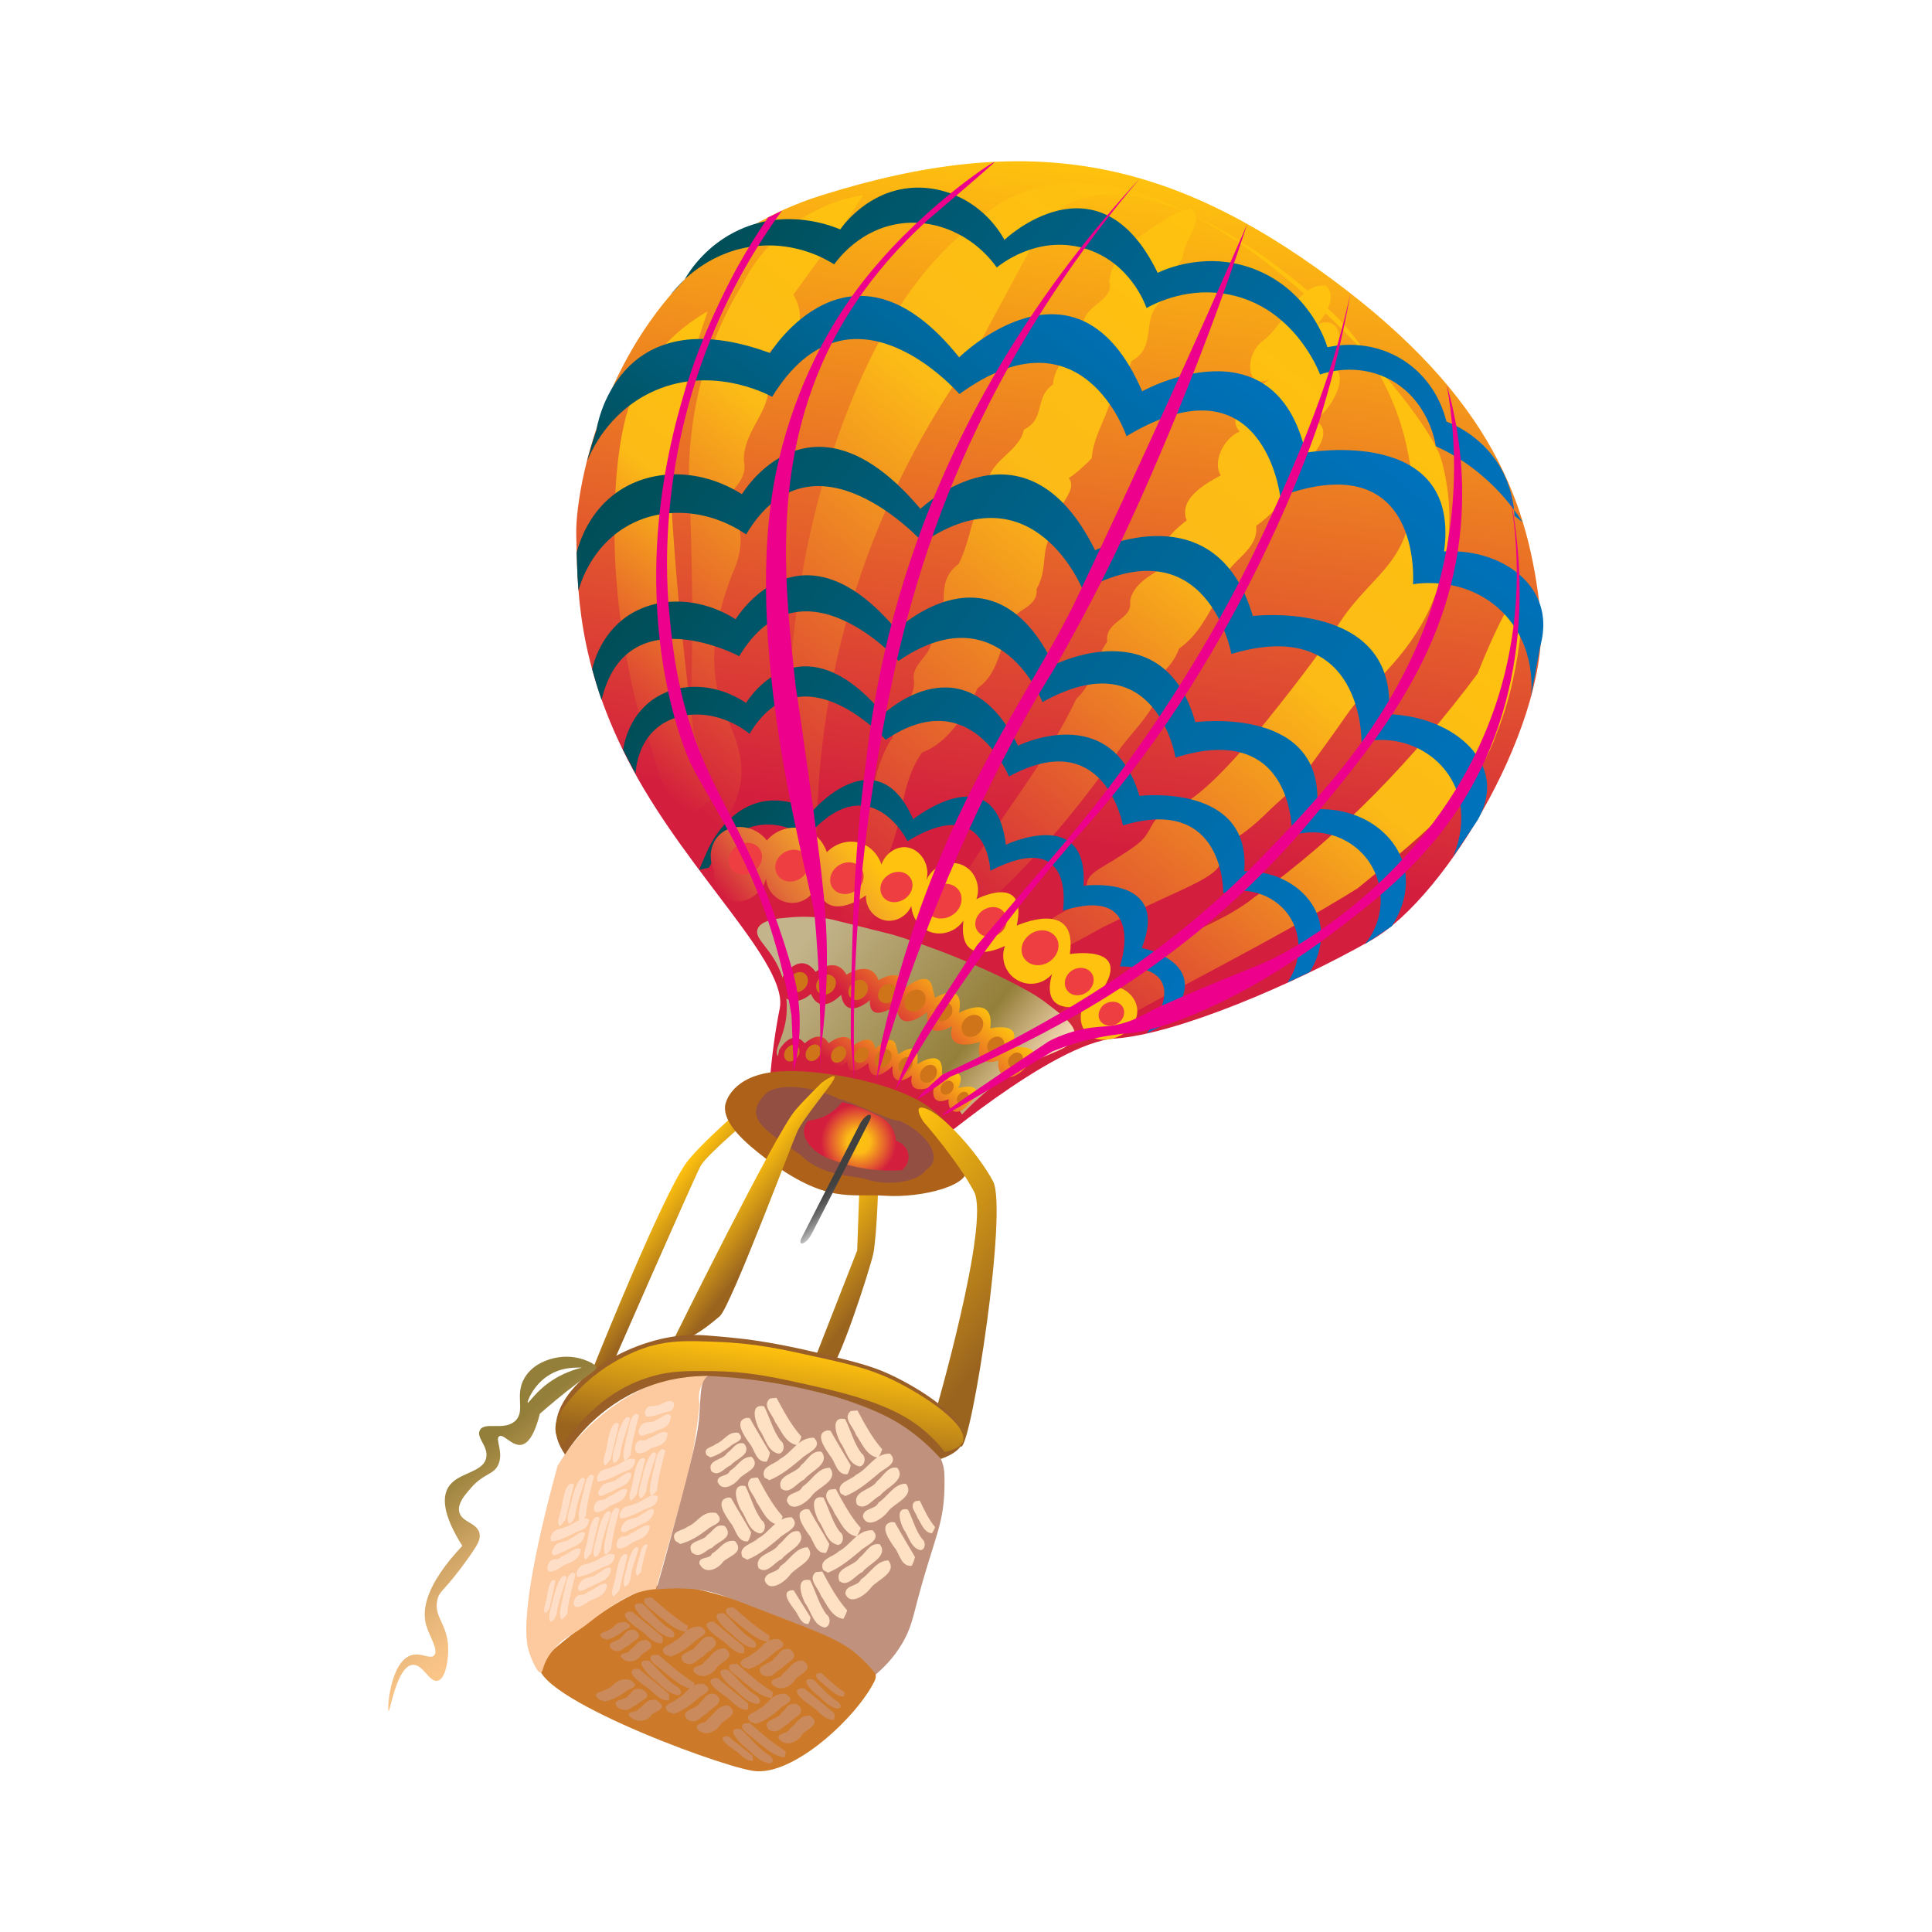 <svg:svg xmlns:svg="http://www.w3.org/2000/svg" height="1270.175" id="svg5415" version="1.1" viewBox="-255.48 -105.848 1270.175 1270.175" width="1270.175">
<svg:defs id="defs5417">
<svg:linearGradient gradientTransform="matrix(.288 -.032 -.035 -.936 316.29 757.44)" gradientUnits="userSpaceOnUse" id="SVGID_30_" x1="388.46" x2="345.99" y1="279.81" y2="322.29">
<svg:stop id="stop859" offset="0" stop-color="#BFBFBF" />
<svg:stop id="stop861" offset=".012" stop-color="#BABABA" />
<svg:stop id="stop863" offset=".119" stop-color="#8E8E8E" />
<svg:stop id="stop865" offset=".223" stop-color="#6C6C6C" />
<svg:stop id="stop867" offset=".321" stop-color="#545454" />
<svg:stop id="stop869" offset=".41" stop-color="#454545" />
<svg:stop id="stop871" offset=".485" stop-color="#404040" />
</svg:linearGradient>
<svg:linearGradient gradientUnits="userSpaceOnUse" id="SVGID_29_" x1="363.78" x2="363.78" y1="320.86" y2="320.86">
<svg:stop id="stop842" offset="0" stop-color="#FFE0BF" />
<svg:stop id="stop844" offset=".259" stop-color="#947F3A" />
<svg:stop id="stop846" offset=".862" stop-color="#C3B48B" />
</svg:linearGradient>
<svg:linearGradient gradientUnits="userSpaceOnUse" id="SVGID_28_" x1="431.03" x2="453.74" y1="526.2" y2="565.53">
<svg:stop id="stop835" offset="0" stop-color="#FFC20E" />
<svg:stop id="stop837" offset=".846" stop-color="#9A641F" />
</svg:linearGradient>
<svg:linearGradient gradientUnits="userSpaceOnUse" id="SVGID_27_" x1="384.68" x2="409.28" y1="490.1" y2="490.1">
<svg:stop id="stop492" offset="0" stop-color="#FFC20E" />
<svg:stop id="stop494" offset=".846" stop-color="#9A641F" />
</svg:linearGradient>
<svg:linearGradient gradientUnits="userSpaceOnUse" id="SVGID_22_" x1="419.57" x2="507.4" y1="467.61" y2="467.61">
<svg:stop id="stop311" offset="0" stop-color="#FFC20E" />
<svg:stop id="stop313" offset=".846" stop-color="#9A641F" />
</svg:linearGradient>
<svg:linearGradient gradientUnits="userSpaceOnUse" id="SVGID_21_" x1="399.74" x2="399.74" y1="406.49" y2="444.01">
<svg:stop id="stop284" offset="0" stop-color="#FFC20E" />
<svg:stop id="stop286" offset=".672" stop-color="#D31E3E" />
</svg:linearGradient>
<svg:radialGradient cx="409.76" cy="448.25" gradientUnits="userSpaceOnUse" id="SVGID_20_" r="15.923">
<svg:stop id="stop273" offset="0" stop-color="#FFC20E" />
<svg:stop id="stop275" offset=".259" stop-color="#FCBB16" />
<svg:stop id="stop277" offset=".862" stop-color="#D31E3E" />
</svg:radialGradient>
<svg:linearGradient gradientTransform="matrix(.998 .064 -.064 .998 26.821 -24.69)" gradientUnits="userSpaceOnUse" id="SVGID_19_" x1="395.89" x2="395.89" y1="380.22" y2="426.07">
<svg:stop id="stop246" offset="0" stop-color="#FFC20E" />
<svg:stop id="stop248" offset=".672" stop-color="#D31E3E" />
</svg:linearGradient>
<svg:linearGradient gradientTransform="matrix(1.021 .253 -.399 1.608 129.35 -345.56)" gradientUnits="userSpaceOnUse" id="SVGID_18_" x1="397.26" x2="397.26" y1="356.91" y2="414.74">
<svg:stop id="stop209" offset=".467" stop-color="#FFC20E" />
<svg:stop id="stop211" offset=".529" stop-color="#FAB61B" />
<svg:stop id="stop213" offset=".648" stop-color="#EF992C" />
<svg:stop id="stop215" offset=".812" stop-color="#E16D38" />
<svg:stop id="stop217" offset="1" stop-color="#D31E3E" />
</svg:linearGradient>
<svg:linearGradient gradientUnits="userSpaceOnUse" id="SVGID_17_" x1="333.4" x2="448.3" y1="404.3" y2="404.3">
<svg:stop id="stop196" offset=".139" stop-color="#C3B48B" />
<svg:stop id="stop198" offset=".741" stop-color="#947F3A" />
<svg:stop id="stop200" offset="1" stop-color="#FFE0BF" />
</svg:linearGradient>
<svg:linearGradient gradientUnits="userSpaceOnUse" id="SVGID_16_" x1="166.68" x2="460.27" y1="176.56" y2="176.56">
<svg:stop id="stop181" offset="0" stop-color="#004E57" />
<svg:stop id="stop183" offset=".182" stop-color="#00586E" />
<svg:stop id="stop185" offset=".432" stop-color="#00638D" />
<svg:stop id="stop187" offset=".66" stop-color="#006BA4" />
<svg:stop id="stop189" offset=".857" stop-color="#006FB3" />
<svg:stop id="stop191" offset="1" stop-color="#0072BC" />
</svg:linearGradient>
<svg:linearGradient gradientUnits="userSpaceOnUse" id="SVGID_15_" x1="300.46" x2="470.76" y1="361.03" y2="361.03">
<svg:stop id="stop166" offset="0" stop-color="#004E57" />
<svg:stop id="stop168" offset=".182" stop-color="#00586E" />
<svg:stop id="stop170" offset=".432" stop-color="#00638D" />
<svg:stop id="stop172" offset=".66" stop-color="#006BA4" />
<svg:stop id="stop174" offset=".857" stop-color="#006FB3" />
<svg:stop id="stop176" offset="1" stop-color="#0072BC" />
</svg:linearGradient>
<svg:linearGradient gradientUnits="userSpaceOnUse" id="SVGID_14_" x1="336.12" x2="336.12" y1="132.09" y2="315.28">
<svg:stop id="stop151" offset="0" stop-color="#0072BC" />
<svg:stop id="stop153" offset=".143" stop-color="#006FB3" />
<svg:stop id="stop155" offset=".34" stop-color="#006BA4" />
<svg:stop id="stop157" offset=".568" stop-color="#00638D" />
<svg:stop id="stop159" offset=".818" stop-color="#00586E" />
<svg:stop id="stop161" offset="1" stop-color="#004E57" />
</svg:linearGradient>
<svg:linearGradient gradientUnits="userSpaceOnUse" id="SVGID_13_" x1="194.12" x2="515.29" y1="273.44" y2="273.44">
<svg:stop id="stop136" offset="0" stop-color="#004E57" />
<svg:stop id="stop138" offset=".182" stop-color="#00586E" />
<svg:stop id="stop140" offset=".432" stop-color="#00638D" />
<svg:stop id="stop142" offset=".66" stop-color="#006BA4" />
<svg:stop id="stop144" offset=".857" stop-color="#006FB3" />
<svg:stop id="stop146" offset="1" stop-color="#0072BC" />
</svg:linearGradient>
<svg:linearGradient gradientUnits="userSpaceOnUse" id="SVGID_12_" x1="251.2" x2="500.33" y1="334.05" y2="334.05">
<svg:stop id="stop121" offset="0" stop-color="#004E57" />
<svg:stop id="stop123" offset=".182" stop-color="#00586E" />
<svg:stop id="stop125" offset=".432" stop-color="#00638D" />
<svg:stop id="stop127" offset=".66" stop-color="#006BA4" />
<svg:stop id="stop129" offset=".857" stop-color="#006FB3" />
<svg:stop id="stop131" offset="1" stop-color="#0072BC" />
</svg:linearGradient>
<svg:linearGradient gradientUnits="userSpaceOnUse" id="SVGID_11_" x1="224.91" x2="513.18" y1="308.71" y2="308.71">
<svg:stop id="stop106" offset="0" stop-color="#004E57" />
<svg:stop id="stop108" offset=".182" stop-color="#00586E" />
<svg:stop id="stop110" offset=".432" stop-color="#00638D" />
<svg:stop id="stop112" offset=".66" stop-color="#006BA4" />
<svg:stop id="stop114" offset=".857" stop-color="#006FB3" />
<svg:stop id="stop116" offset="1" stop-color="#0072BC" />
</svg:linearGradient>
<svg:linearGradient gradientUnits="userSpaceOnUse" id="SVGID_10_" x1="324.76" x2="324.76" y1="108.14" y2="390.3">
<svg:stop id="stop97" offset="0" stop-color="#FFC20E" />
<svg:stop id="stop99" offset=".392" stop-color="#FCBB16" />
<svg:stop id="stop101" offset="1" stop-color="#D31E3E" />
</svg:linearGradient>
<svg:linearGradient gradientUnits="userSpaceOnUse" id="SVGID_9_" x1="470.76" x2="470.76" y1="146.02" y2="377.14">
<svg:stop id="stop88" offset="0" stop-color="#FFC20E" />
<svg:stop id="stop90" offset=".392" stop-color="#FCBB16" />
<svg:stop id="stop92" offset="1" stop-color="#D31E3E" />
</svg:linearGradient>
<svg:linearGradient gradientUnits="userSpaceOnUse" id="SVGID_8_" x1="371.17" x2="371.17" y1="99.91" y2="361.66">
<svg:stop id="stop79" offset="0" stop-color="#FFC20E" />
<svg:stop id="stop81" offset=".392" stop-color="#FCBB16" />
<svg:stop id="stop83" offset="1" stop-color="#D31E3E" />
</svg:linearGradient>
<svg:linearGradient gradientUnits="userSpaceOnUse" id="SVGID_7_" x1="344.42" x2="344.42" y1="105.26" y2="388.28">
<svg:stop id="stop70" offset="0" stop-color="#FFC20E" />
<svg:stop id="stop72" offset=".392" stop-color="#FCBB16" />
<svg:stop id="stop74" offset="1" stop-color="#D31E3E" />
</svg:linearGradient>
<svg:linearGradient gradientUnits="userSpaceOnUse" id="SVGID_6_" x1="233.77" x2="233.77" y1="245.61" y2="392.7">
<svg:stop id="stop61" offset="0" stop-color="#FFC20E" />
<svg:stop id="stop63" offset=".392" stop-color="#FCBB16" />
<svg:stop id="stop65" offset="1" stop-color="#D31E3E" />
</svg:linearGradient>
<svg:linearGradient gradientUnits="userSpaceOnUse" id="SVGID_5_" x1="241.61" x2="241.61" y1="177.59" y2="390.29">
<svg:stop id="stop52" offset="0" stop-color="#FFC20E" />
<svg:stop id="stop54" offset=".392" stop-color="#FCBB16" />
<svg:stop id="stop56" offset="1" stop-color="#D31E3E" />
</svg:linearGradient>
<svg:linearGradient gradientUnits="userSpaceOnUse" id="SVGID_4_" x1="266.2" x2="447.53" y1="113.88" y2="427.95">
<svg:stop id="stop45" offset="0" stop-color="#FFC20E" />
<svg:stop id="stop47" offset=".672" stop-color="#D31E3E" />
</svg:linearGradient>
<svg:linearGradient gradientUnits="userSpaceOnUse" id="SVGID_3_" x1="365.36" x2="390.98" y1="521.93" y2="521.93">
<svg:stop id="stop34" offset="0" stop-color="#FFC20E" />
<svg:stop id="stop36" offset=".846" stop-color="#9A641F" />
</svg:linearGradient>
<svg:linearGradient gradientUnits="userSpaceOnUse" id="SVGID_2_" x1="415.11" x2="452.63" y1="484.61" y2="484.61">
<svg:stop id="stop25" offset="0" stop-color="#FFC20E" />
<svg:stop id="stop27" offset=".846" stop-color="#9A641F" />
</svg:linearGradient>
<svg:linearGradient gradientTransform="matrix(.288 -.032 -.035 -.936 316.29 757.44)" gradientUnits="userSpaceOnUse" id="SVGID_31_" x1="334.37" x2="205.64" y1="53.534" y2="182.26">
<svg:stop id="stop892" offset="0" stop-color="#FDC689" />
<svg:stop id="stop894" offset=".119" stop-color="#F5C185" />
<svg:stop id="stop896" offset=".283" stop-color="#E6B578" />
<svg:stop id="stop898" offset=".471" stop-color="#CEA464" />
<svg:stop id="stop900" offset=".676" stop-color="#AE8F4A" />
<svg:stop id="stop902" offset=".833" stop-color="#947F3A" />
</svg:linearGradient>
</svg:defs>
<svg:g id="layer1" transform="translate(1043.7 1228.2)">
<svg:g id="g11356" transform="matrix(1.427 1.122 -1.122 1.427 -816.52 -1682.8)">
<svg:path class="st2" d="m446.2 520.9-12.5-41.4-18.5-25.3s-0.1-7.1 2.9-5.8c3 1.4 18.4 23.3 20.9 28.4s16 41.6 13.4 43.2c-2.7 1.5-6.2 0.9-6.2 0.9z" fill="url(#SVGID_2_)" id="path29" />
<svg:path class="st4" d="m390.7 592s-25.9-85.7-25.3-100.7 6.4-39.4 6.4-39.4 4.4 2.3 3.4 6.7-5.8 27-5 31.9c0.8 4.8 20.8 81.9 20.8 81.9l-0.3 19.6z" fill="url(#SVGID_3_)" id="path38" />
<svg:path class="st6" d="m401.9 428.2s-19.9 8.8-23.6 15.1c-3.7 6.4-6.4 24.3 9.8 21.9s36.9-15.5 39.8-22.1c2.9-6.5 5.7-19.3-4.2-20.7-9.8-1.3-21.8 5.8-21.8 5.8z" fill="none" id="path42" />
<svg:path class="st7" d="m430.9 437.4s11.9-60.7 28.6-75.8c16.7-15 39.1-56 51.1-85.5s1.7-104-25.5-131.5c-27.2-27.6-60.5-50-133.7-47.9-73.2 2.2-119.4 25.2-164 90.3s-5.5 137.6 6 151.5c11.5 13.8 28.4 36.7 68.6 54.2 40.1 17.5 88.2 20.7 95.5 35.3 7.3 14.5 20.4 34.5 24.2 35.6s49.2-26.2 49.2-26.2z" fill="url(#SVGID_4_)" id="path49" />
<svg:path class="st8" d="m199.2 177.6l1.2 15 1.2 29.1c5.7 2.1 12.1 8.1 7.7 17.2-5.7 7.5 4.8 7.5 5.2 14 6.9 7 3.2 19.4 10.5 27.5 4.8 3.8 3.2 11.9 2 17.2 2.3-0.5 4.3-0.3 5.7 0 6.7 1.4 11.9 8.1 13.9 16.9 7.2 24.1 18.1 34.9 27.1 40.4 6.9 4.2 17.6 8.1 23 19.2 2.5 5.2 3 10.1 3.1 13.5-1.7 1.4-3.3 2.1-4.8 2.4-8.3 1.7-18.8-7.4-26.4-22.5-6.6-9.2-13.6-18.5-21-28-8.7-11.2-17.4-21.8-25.9-31.9-10.8-11.5-25.4-30.6-33-57.4-2-7.2-3.3-14.1-4-20.4-1.1-5.3-2.5-16.2 1.4-29.1 3.4-11.5 9.5-19.2 13.1-23.1z" fill="url(#SVGID_5_)" id="path58" />
<svg:path class="st9" d="m180.9 245.6c3.5 10.2 8 21.5 14 33.4 4.3 8.5 8.7 16.2 13 23.1 12.2 13.8 25.1 28 39 42.2 9.3 9.6 18.5 18.7 27.6 27.5-10.4-7.1-15.5-10.7-15.4-10.8 0.1-0.2 11 6.8 32.6 20.9-1 3.3-1.6 5.8-2.6 9.1-13.1 6.7-25.1-10-37.1-15-30.9-23.4-49-46.6-59-61.3-11.9-17.7-16.8-30.3-16.9-44.2-0.2-10.6 2.5-19.3 4.8-24.9z" fill="url(#SVGID_6_)" id="path67" />
<svg:path class="st10" d="m363.6 106.6c-55-5.7-97.2 6.7-105 30-1.4 4.3-2.1 10.1 0 17.8 2.7 15.7 5.5 31.3 8.2 47 1.2 24.3 6 61.3 23.4 102.4 14.5 34.1 32.7 59.5 47.1 76.5 0 4.3 3.7 2.2 3.7 7.6-1.1 4.3-26.4-23.7-39.2-34.5-24.9-33.4-44.4-65.8-57.2-105.6-13.2-41-11.4-65.2-9-79.2 1.8-10.8 2.9-17.2 6.8-24.6 30.9-59.9 163.5-32.7 180.3-20.6 5.2 3.7 9.6 8.2 9.6 8.2 2.9 2.9 7.8 8.3 12.4 16.2 6 10.5 8.2 19.9 9 24 1.9 10.1 1.4 18.4 1 24-0.5 7.5-1.4 9-1.6 16.9-0.1 4.6 0.2 5 0.7 17.2 0.7 15.6 0.5 19.3 0.4 21-0.3 4.5-0.5 2.2-2.1 14.2 0 0-1.3 9.5-3.7 13.8-0.3 0.6-0.6 1.1-0.9 1.7-0.8 1.3-0.8 1.4-0.9 1.6-0.5 1.5 2.3 3.7 3.2 4.8 3.3 3.9-2.7 13.6-10.5 29.2-5.2 10.5-7.8 15.7-8.6 17.6-1.4 3.4-6.6 16.9-9.1 16.4-0.3-0.1-0.9-0.4-2.2-0.7-1.2-0.3-1.6-0.2-2.2-0.3-1.6-0.5-2.2-2.8-2.4-3.5-1.7-6.3 6.7-13.7 3.9-19.7-0.7-1.4-1.2-1-1.9-2.6-1.5-3.4 0.4-6.4 3.1-14 2.1-6.1 3.2-9.2 3.1-12.4-0.1-3.6-1.1-5-0.6-8.5 0.6-4.1 2.7-6.9 3.2-7.7 5.6-8.3 6-36.7 6.1-43.9 0.5-48.8-2.6-40-1-60 0.7-8.6 1.7-15.6-1.4-24.6-3.9-11.5-11.8-18.4-17.6-23.4-17-14.8-36-20.1-48.1-22.3z" fill="url(#SVGID_7_)" id="path76" />
<svg:path class="st11" d="m351.1 99.9c4.8 0 6.9 7 6.2 12.9 5.1-8.6 13.5 0 12.1 9.7 7.7-5.4 11.4 9.7 8.8 18.3 9.5-2.2 8.1 15.6 4 22.1 6.6 3.2 4.8 14 2.9 21 7.3 7.5-2.2 18.9 4.8 26.9 1.1 8.6 3.3 16.7 0.7 25.3 1.5 4.3 1.5 10.2-0.7 14.6 9.9 1.6 5.1 20.5 6.6 30.2 1.1 26.4 0.4 52.8-4.8 77.1-4.4 9.2-13.2-1.1-11.4-9.2-2.9-25.3-2.2-51.7-7.7-75.4 1.5-9.2-3.7-15.1-4-23.2-5.5-5.4 2.6-11.9-2.6-16.7-2.9-5.4 0-11.8 1.8-16.7-6.6-1.6-5.5-12.4-3.7-18.9-7.3-4.3-2.9-14.6-0.4-20.5-5.1-1.6-7.7-10.8-4.4-16.7-8.1-1.1-5.1-14.6-3.3-21.5-4 8.6-13.2-1.6-10.2-10.3 2-9-2.8-24.1 5.3-29z" fill="url(#SVGID_8_)" id="path85" />
<svg:path class="st12" d="m492.7 170.3c3.8 7.8 6.1 14.7 7.5 19.5 7.8 22.2 0 51.1-5.1 74.6-13.3 36.6-30.6 70.8-44.7 107.3-1.5 1.7-7.4 5.6-9.1 5.4-9.8-11.7 5.1-27.9 8.5-39.6 2.4-18.1 13.9-30.2 17.9-47.5 10.7-36.2 14.5-75.6 13.5-113.5-7.1-24.7-6.7-29.9-5.3-30.5 2.7-1 11.6 13.4 16.8 24.3z" fill="url(#SVGID_9_)" id="path94" />
<svg:path class="st13" d="m295.5 108.2c6.5-0.5 5 10.8 8.6 15.6 1.1 5.4-1.8 14 3.6 17.8-1.8 9.2 9.3 13.5 5 23.2 1.4 4.9 6.1 9.7 3.2 16.7 2.5 6.5 3.2 14 7.2 19.9 0 2.1-1.4 9.7-2.1 10.8 6.4 1.6 1.8 14 7.5 17.8 0 9.2 6.8 11.9 8.2 21 5.4 5.9-3.9 11.9 1.8 17.2 0.4 8.1 6.4 15.1 3.6 24.3 2.5 9.7 3.9 22.1-1.4 30.7 0.7 14.6 11.1 24.3 13.6 38.8 3.2 8.1 12.2 15.1 9 25.9-9.3 10.2-15.8-14.6-20.4-23.2-2.9-14-12.9-24.3-14-39.3-5.4-5.4-1.4-16.2-6.8-21-4.7-4.3 0.4-12.4-5-16.2 2.1-12.4-11.5-14.5-8.2-26.9-2.1-10.3-8.2-17.8-8.6-28-6.8-7 1.1-17.2-2.9-24.8 3.9-8.1-4.3-11.3-1.8-19.4-5-7-0.7-17.2-5-23.7-3.9-6.5 3.9-14-2.1-18.3-6.1-9.7-0.4-22.6 2.5-31.3 0.6-2.3 3.8-7.1 4.5-7.6z" fill="url(#SVGID_10_)" id="path103" />
<svg:path class="st14" d="m228.1 373.3c-1.5-3.2-4.9-12-2.1-22.1 3.7-12.9 16.2-22.6 31.8-24.2 0 0-5.6-44.3 48.2-33 0 0 6.6-47.7 52.6-25.2 0 0 18.8-40.5 53.1-15.4 0 0 33.5-34.5 54.1-2.4 11.7-10 27.3-11 37.3-3.5 9 6.7 10 17.9 10.2 20-1.2 3.7-2.4 7.4-3.6 11.1 0.2-10.7-6.4-20.4-16.3-24-10.5-3.8-22.4 0.1-28.8 9.4 0 0-24.8-33.9-50.6 3.9 0 0-32.2-29.4-50.3 14 0 0-36.9-22.1-50.2 20.5 0 0-51.9-9.1-46.4 34.3 0 0-45.7 8.2-29.4 43.3-3.4-2.2-6.5-4.4-9.6-6.7z" fill="url(#SVGID_11_)" id="path118" />
<svg:path class="st15" d="m255 389.4c-1.3-2.3-5.6-10.6-3-20.3 3-11.2 14-19.6 27.5-20.6 0 0-4.9-37.3 41.6-27.6 0 0 5.7-40.1 45.4-21.1 0 0 16.1-34 45.8-12.9 0 0 28.9-28.9 46.7-2 10.4-8.5 23.9-9.2 32.5-2.7 7.3 5.6 8.5 14.5 8.7 16.7-1.3 2.7-2.7 5.3-4 8-0.5-8.5-5.7-15.9-13.2-18.9-8.8-3.5-19.2-0.3-25.1 7.8 0 0-21.5-28.5-43.7 3.2 0 0-27.8-24.8-43.4 11.6 0 0-31.9-18.6-43.3 17.1 0 0-44.8-7.7-40.1 28.8-14.1 0-25.4 8.4-27.7 19.1-1.8 8.5 2.8 15.8 4.2 17.8 0.9 0.4 1.8 0.8 2.7 1.2-3.8-1.7-7.7-3.5-11.6-5.2z" fill="url(#SVGID_12_)" id="path133" />
<svg:path class="st16" d="m197.6 343.6c-1.5-3.5-5.8-14.5-1.8-26.9 4.7-14.5 18.8-25 35.8-26.7 0 0-6.4-48.3 54.1-35.8 0 0 7.4-52 59-27.3 0 0 21-44.1 59.6-16.6 0 0 37.5-37.4 60.7-2.5 15.6-11.2 33.2-11.8 42.3-3.4 1.8 1.6 5.5 5.7 6.7 13.7 0.4 5.3 0.8 10.7 1.2 16-0.2-0.7-3.8-16.9-19-22.2-11.5-4-24.7 0-32.7 10 0 0-27.9-37-56.8 4 0 0-36.2-32.1-56.5 15.1 0 0-41.5-24.2-56.3 22.2 0 0-58.3-10-52.1 37.3-16.4 1.1-30.5 10.7-35.9 24.7-5.2 13.4-0.6 25.6 0.7 28.8-1.2-1.3-2.4-2.7-3.6-4-1.8-2.1-3.6-4.3-5.4-6.4z" fill="url(#SVGID_13_)" id="path148" />
<svg:path class="st17" d="m175.8 304.3s-24.5-42.4 32.2-60.8c0 0-6.4-55.5 54.8-41.1 0 0 7.5-59.7 59.7-31.3 0 0 21.2-50.6 60.3-19.1 0 0 38-43 61.5-2.9 12.4-10.8 28.2-13.2 38.7-6.7 5.7 3.5 8.6 8.9 10.1 12.6 2.9 5.4 5.7 10.8 8.6 16.3-0.9-1.6-9.6-15.8-27.2-18-18.5-2.2-30.6 10.9-31.7 12.1 0 0-28.3-42.4-57.5 4.7 0 0-36.7-36.9-57.2 17.3 0 0-42-27.7-57 25.4 0 0-59-11.5-52.7 42.7-2.4 0.4-25.4 4.8-35.7 26.3-7.3 15.2-3.7 29.5-2.6 33.4-0.6-1.4-1.2-2.7-1.7-4.1-0.9-2.2-1.8-4.5-2.6-6.8z" fill="url(#SVGID_14_)" id="path163" />
<svg:path class="st18" d="m301.6 399.3s-8.4-29.3 21-35c0 0 1.6-35.7 30.5-20.1 0 0 8.8-36.9 32.1-13.5 0 0 14.8-29.7 31.3-5.7 0 0 22.4-23.1 30.5 4.7 0 0 26.1-13.4 23.6 16.7l-3.1 6.5s0.5-31-22.6-13.1c0 0-10.3-29.8-28.7-3.1 0 0-14.9-27.1-29.6 4.9 0 0-18.3-21.9-30.2 10.1 0 0-28.1-13.5-29.6 21.4 0 0-26.5 0.9-21 30.6-0.8 0.9-1.5 1.9-2.3 2.8-0.7-2.4-1.3-4.8-1.9-7.2z" fill="url(#SVGID_15_)" id="path178" />
<svg:path class="st19" d="m167.2 241.7c-0.6-4.3-1.4-15.1 4.5-26.5 8.8-17 25.7-21.8 28.6-22.6-0.1-2.2-0.6-17.2 11-27.8 10-9.1 24.9-11.5 38.1-6 0 0 6.7-46.5 51-24.9 1.2-2.5 9.2-17.8 27.7-23 19.6-5.5 35.2 4.7 37.3 6.2 1.4-1.8 9.8-11.9 24.5-13.3 14.2-1.4 24.1 6.3 26 7.8 3.3-1 13.1-3.5 24.4 0.5 8.5 3.1 13.7 8.4 16.1 11.1h3.7c-6.8-2.4-17-4.8-29.2-4.1-4.7 0.3-8.9 1-12.5 1.9-1-1-12.9-11.9-29-8.5-12.4 2.7-18.7 12-20 14-1.6-1-22.4-13-43.4-2.6-13.6 6.7-19.3 18.8-20.9 22.5-1.3-0.8-15.2-9.5-31.2-3-16.6 6.8-20.2 23.8-20.5 25-13.7-4-28.3-0.4-37.5 9.3-9.8 10.3-9.6 23.4-9.5 26.2-4 0.4-15.4 2.2-25.5 11.5-12.6 11.6-13.9 26.6-14.1 30-0.1 1.3-0.2 2.6-0.3 4 0.4-2.5 0.5-5.1 0.7-7.7z" fill="url(#SVGID_16_)" id="path193" />
<svg:path class="st20" d="m373.2 381.6c4.8-1.9 8.4-3.1 14.2-5 3-1 7.1-2.3 12.7-3.8 4.8-1.3 10.3-2.8 17.4-4.2 5.8-1.1 10-1.9 15.6-1.9 7.2-0.1 12.6-0.1 14.4 2.9 2.1 3.4-1.8 8.8-4.7 14.2-3.9 7.1-8.3 17.9-9.7 33.5l-12.6-4.2c-30.1 5.3-41.3 14.2-45.8 21.7-0.9 1.6-4.3 7.6-7.1 7.1-2.5-0.5-2.2-5.7-6-12.4-0.4-0.7-4-6.8-10.6-11.2-8.9-5.9-16.3-4.1-17.6-8-0.6-1.8 0.1-4.7 6-10 4-3.9 7.9-6.5 10.8-8.2 1.5-0.9 2.2-1.2 10.7-5 11-4.9 10.9-4.9 12.3-5.5z" fill="url(#SVGID_17_)" id="path202" />
<svg:path class="st21" d="m363.6 467.7s-4.7-8.2 5-18.9c9.7-10.8 38.6-26.3 54.4-26.2 15.9 0.1 15.2 4.8 22.5 8.3s-5.3 19.4-16 26.7-14.6 15.5-42.3 16.2c-9.4 0.1-20.2-0.3-23.6-6.1z" fill="#ae6219" id="path204" />
<svg:path class="st22" d="m301.6 391.1c1.3-5.7 7.9-9.8 14.6-8.1 0.2-5.1 3.3-9.6 7.8-11.5 6.1-2.5 11.5 1.1 11.9 1.4 0.5-4.7 3.5-8.7 7.8-10.2 5.4-1.9 10 1.1 10.5 1.5-1.4-4.3 0.2-8.7 3.4-10.6 4.1-2.4 10.4-0.6 12.9 4.9-1.5-5.7 2.2-11.4 7.4-12.4 4.5-0.9 9.5 1.9 11.1 6.7 0 0 8.7-19.4 17.4-1.5 0 0 11.2-21.8 21.5-3.8 0 0 14.8-16.1 17.1 1.5 3.8-4.4 10.3-4.7 14-1.3 3.5 3.2 3 8.7 1.4 12s-5.6 7.5-10.4 6.5c-3.2-0.7-5.8-3.4-6.8-7 0 0-9.6 13.3-15.9-2-0.2 4.9-3.9 8.9-8.7 9.5-4.8 0.7-9.5-2.3-11-7 0 0-8 17.7-17.5 2.1 0.3 4.2-1.9 8.1-5.4 10-4.1 2.2-9.4 1.2-12.7-2.5 1 3.9-0.7 7.9-3.9 9.8-3.7 2.1-8.8 1.1-11.4-2.7 0 0-4.9 18.4-16.5 7.6 1.8 4.2 0.3 9.2-3.5 11.6-3.9 2.5-9.1 1.9-12.2-1.6 2.6 6.2-0.7 12.8-5.7 14.3-3.8 1.1-8.5-0.8-11-4.9-4.9-2.6-7.3-7.7-6.2-12.3z" fill="url(#SVGID_18_)" id="path219" />
<svg:g fill="#ef3e42">
<svg:path class="st23" d="m313.4 399.2c3.1 0.2 5.9-2.5 6.3-5.9s-1.8-6.3-4.8-6.5c-3.1-0.2-5.9 2.5-6.3 5.9s1.8 6.3 4.8 6.5z" id="path223" />
<svg:path class="st23" d="m328.3 390.7c3.1 0.2 5.9-2.5 6.3-5.9s-1.8-6.4-4.9-6.5-5.9 2.5-6.3 6c-0.4 3.3 1.8 6.2 4.9 6.4z" id="path225" />
<svg:path class="st23" d="m346.7 382c3.1 0.2 5.9-2.5 6.3-5.9s-1.8-6.3-4.8-6.5c-3.1-0.2-5.9 2.5-6.3 5.9s1.7 6.3 4.8 6.5z" id="path227" />
<svg:path class="st23" d="m362.8 373.2c2.9 0.2 5.6-2.4 6-5.7s-1.7-6.1-4.6-6.2c-2.9-0.2-5.6 2.4-6 5.7-0.4 3.2 1.7 6 4.6 6.2z" id="path229" />
<svg:path class="st23" d="m379.2 367.6c3.3 0.2 6.4-2.7 6.9-6.5 0.4-3.7-1.9-6.9-5.3-7.1s-6.4 2.7-6.9 6.5c-0.4 3.8 2 7 5.3 7.1z" id="path231" />
<svg:path class="st23" d="m397.6 361.8c2.9 0.2 5.5-2.3 5.9-5.5s-1.7-5.9-4.5-6.1c-2.9-0.2-5.5 2.3-5.9 5.5-0.4 3.3 1.6 6 4.5 6.1z" id="path233" />
<svg:path class="st23" d="m417.2 359.2c3.4 0.2 6.5-2.8 6.9-6.5 0.4-3.8-1.9-7-5.3-7.1-3.4-0.2-6.5 2.7-6.9 6.5-0.5 3.7 1.9 6.9 5.3 7.1z" id="path235" />
<svg:path class="st23" d="m436.1 358.6c2.6 0.2 5.1-2.2 5.4-5.1 0.3-3-1.5-5.5-4.2-5.6s-5.1 2.2-5.4 5.1 1.6 5.4 4.2 5.6z" id="path237" />
<svg:path class="st23" d="m452.5 359.9c2.3 0.1 4.5-1.9 4.8-4.5s-1.3-4.8-3.7-4.9c-2.3-0.1-4.5 1.9-4.8 4.5-0.2 2.6 1.4 4.8 3.7 4.9z" id="path239" />
</svg:g>
<svg:path class="st24" d="m416.7 433.1c11.3-2.8 21.2 1.1 18.6 7.9 0.3 5.8-7.4 13.3-14.4 16-4 1.2-13.6 9.5-24.6 8-15.2 0.7-25.4 2.9-23.7-10.1 1.6-6 12.1-12.4 22.1-14.5 1.9-1.5 20.2-5.3 22-7.3z" fill="#944f43" id="path241" />
<svg:path class="st25" d="m351.2 418.2s-1.1-11.4 8.3-8.7c0 0 2-9.3 9.4-6.1 0 0 3.3-10.1 10.4-5.6 0 0 3.6-10 9.3-3.8 0 0 2.1-10.5 7.3-6.5l3.4 2.7s4.4-12.3 10.2-1.1c0 0 5.7-13.8 12.4-2.6 0 0 8.1-10.2 10.1 0.8 0 0 9.6-9.8 8.8 1.5s-7.7 8.8-9.4 4.9c0 0-5.1 8.5-9.4-1.1 0 0-7.2 11.4-11.5 1.8 0 0-4 11.1-10.2 1.5 0 0-2.9 13.8-10.3 4.9 0 0-3.4 12-8.7 4.6 0 0-2.1 11.6-9.4 4.9 0 0-0.9 10.9-8.8 6.5 0 0-1.4 9.4-9.4 6.1l-2.5-4.7z" fill="url(#SVGID_19_)" id="path250" />
<svg:g fill="#cf7418">
<svg:path class="st26" d="m356.7 420.2c1.8 0.1 3.3-1.6 3.4-3.8 0.1-2.1-1.3-3.9-3.1-4s-3.3 1.6-3.4 3.8c-0.1 2.1 1.3 3.9 3.1 4z" id="path254" />
<svg:path class="st26" d="m365.1 414.7c1.8 0.1 3.4-1.6 3.5-3.8s-1.3-4-3.1-4c-1.8-0.1-3.4 1.6-3.5 3.8-0.1 2.1 1.3 3.9 3.1 4z" id="path256" />
<svg:path class="st26" d="m375.5 409c1.8 0.1 3.3-1.6 3.4-3.8 0.1-2.1-1.3-4-3.1-4-1.8-0.1-3.3 1.6-3.4 3.8 0 2.1 1.3 4 3.1 4z" id="path258" />
<svg:path class="st26" d="m384.7 403.3c1.7 0.1 3.2-1.6 3.3-3.6 0.1-2.1-1.2-3.8-3-3.9-1.7-0.1-3.2 1.6-3.3 3.6-0.1 2.1 1.2 3.9 3 3.9z" id="path260" />
<svg:path class="st26" d="m394 399.7c2 0.1 3.7-1.8 3.8-4.1 0.1-2.4-1.4-4.3-3.4-4.4s-3.7 1.8-3.8 4.1c0 2.4 1.5 4.3 3.4 4.4z" id="path262" />
<svg:path class="st26" d="m404.6 395.9c1.7 0.1 3.1-1.5 3.2-3.5s-1.2-3.7-2.9-3.8-3.1 1.5-3.2 3.5c-0.1 2.1 1.2 3.7 2.9 3.8z" id="path264" />
<svg:path class="st26" d="m416 394.1c2 0.1 3.7-1.8 3.8-4.2s-1.4-4.4-3.4-4.4c-2-0.1-3.7 1.8-3.8 4.2-0.1 2.3 1.4 4.3 3.4 4.4z" id="path266" />
<svg:path class="st26" d="m427.1 393.5c1.6 0.1 2.9-1.4 3-3.3s-1.1-3.4-2.7-3.5-2.9 1.4-3 3.3 1.1 3.4 2.7 3.5z" id="path268" />
<svg:path class="st26" d="m436.1 392.9c1.4 0.1 2.5-1.2 2.6-2.9 0.1-1.6-1-3-2.3-3.1-1.4-0.1-2.5 1.2-2.6 2.9-0.2 1.7 0.9 3.1 2.3 3.1z" id="path270" />
</svg:g>
<svg:path class="st27" d="m408.9 436.6c1-0.3 3.1-0.8 5.6-0.3 3.1 0.7 5 2.5 5.7 3.3 2.4-1 5.1-0.4 6.8 1.3 2.2 2.3 1.6 5.4 1.5 5.7-2.4 2.2-5.6 4.7-9.6 7.1-5.7 3.4-11 5.2-15.1 6.3-5.6 1.3-10.6 0-12.4-3.2-0.4-0.7-0.8-1.7-0.7-3.3 1.1-1 2.6-2.7 3.8-5.2 1.5-3.2 1.7-6.1 1.7-7.7 1.2-0.6 2.6-1.1 4-1.7 3.2-1.1 6.1-1.8 8.7-2.3z" fill="url(#SVGID_20_-1)" id="path279" />
<svg:path class="st28" d="m366.6 439.9s-1.4-9.3 5.8-7.6c0 0 1-7.8 6.8-5.4 0 0 1.9-8.5 7.6-5.2 0 0 2.2-8.4 6.9-3.6 0 0 1-8.7 5.1-5.7l2.7 2.1s2.6-10.3 7.6-1.4c0 0 3.6-11.6 9.3-2.7 0 0 5.6-8.8 7.7 0.2 0 0 6.7-8.6 6.7 0.8 0 9.3-5.4 7.6-6.9 4.5 0 0-3.4 7.2-7.2-0.5 0 0-4.8 9.7-8.6 2 0 0-2.4 9.4-7.6 1.7 0 0-1.4 11.6-7.6 4.5 0 0-1.9 10.1-6.4 4.2 0 0-1 9.7-6.9 4.5 0 0 0 9.1-6.3 5.8 0 0-0.6 7.8-6.8 5.4l-1.9-3.6z" fill="url(#SVGID_21_)" id="path288" />
<svg:g fill="#cf7418">
<svg:path class="st26" d="m371 441.2c1.4 0 2.4-1.5 2.4-3.3s-1.2-3.2-2.6-3.2-2.4 1.5-2.4 3.3 1.2 3.2 2.6 3.2z" id="path292" />
<svg:path class="st26" d="m377 436.3c1.4 0 2.5-1.5 2.4-3.3 0-1.8-1.2-3.2-2.6-3.2s-2.5 1.5-2.4 3.3 1.2 3.2 2.6 3.2z" id="path294" />
<svg:path class="st26" d="m384.6 431.1c1.4 0 2.4-1.5 2.4-3.3s-1.2-3.2-2.6-3.2-2.4 1.5-2.4 3.3c0.1 1.8 1.3 3.2 2.6 3.2z" id="path296" />
<svg:path class="st26" d="m391.2 426c1.3 0 2.3-1.4 2.3-3.1s-1.1-3.1-2.4-3.1-2.3 1.5-2.3 3.2c0 1.6 1.1 3 2.4 3z" id="path298" />
<svg:path class="st26" d="m398.2 422.5c1.5 0 2.7-1.7 2.6-3.6 0-1.9-1.3-3.5-2.8-3.5s-2.7 1.6-2.6 3.6c0 2 1.3 3.6 2.8 3.5z" id="path300" />
<svg:path class="st26" d="m406 418.9c1.3 0 2.3-1.4 2.2-3.1 0-1.7-1.1-3-2.4-3s-2.3 1.4-2.2 3.1c0 1.7 1.1 3 2.4 3z" id="path302" />
<svg:path class="st26" d="m414.5 416.8c1.5 0 2.7-1.7 2.7-3.6 0-2-1.3-3.5-2.8-3.5s-2.7 1.7-2.7 3.6c0 2 1.3 3.6 2.8 3.5z" id="path304" />
<svg:path class="st26" d="m422.9 415.8c1.2 0 2.1-1.3 2.1-2.8s-1-2.8-2.2-2.7c-1.2 0-2.1 1.3-2.1 2.8s1 2.7 2.2 2.7z" id="path306" />
<svg:path class="st26" d="m429.7 414.9c1 0 1.9-1.1 1.8-2.5 0-1.4-0.9-2.4-1.9-2.4s-1.9 1.1-1.8 2.5c0 1.4 0.8 2.5 1.9 2.4z" id="path308" />
</svg:g>
<svg:path class="st29" d="m421.9 423.6c6.8-1.9 24.5 1.2 35 5.8s52.4 78.8 50.4 82.7l-14.7-3.1s-27.1-67.2-38.8-72.4-30.1-8.6-30.1-8.6-8-2.6-1.8-4.4z" fill="url(#SVGID_22_)" id="path315" />
<svg:path class="st49" d="m401.2 545.1s-16.9-80.4-16.5-91.5c0.2-5.7 1.4-14.1 1.4-14.1s2.7-9.7 2.9-0.5 0.2 16 0.9 19.5 20.4 65.4 19.4 70.5c-3.7 18.7-8.1 16.1-8.1 16.1z" fill="url(#SVGID_27_)" id="path496" />
<svg:path class="st55" d="m435.5 666.8s6.8-41.6 19.7-50.3c12.9-8.8 76.7-32.4 79.8-18.4s-1.7 45.8-14.5 52.9-85.8 30.1-85 15.8z" fill="#cc7a29" id="path536" />
<svg:g fill="#cb8a5c">
<svg:path class="st56" d="m452.9 624.3c5.4 0.3 10.8 0.6 16.5 0 0.4 0.2 1 1.6 1.1 2-3.8 2.3-8.4 1.5-12 1.7-2.4-0.5-7.8 0.7-7.2-2.1 0.2-0.4 1.4-1.5 1.6-1.6z" id="path542" />
<svg:path class="st56" d="m451.6 628.1c4.4 0.3 8.5 1.5 13.2 1.1 1.9-0.5 4.1 0.8 2.7 2.1-3.8 2.2-7.8 0.7-11.4 0.9-3-0.1-9.4-1.3-4.5-4.1z" id="path544" />
<svg:path class="st56" d="m450.6 632.7c4.7 0.2 9.4 0.2 14.1 0.4 0.4 0.1 1.3 1.4 1.4 1.9-2.7 2.4-6.4 0.8-9.4 1.2-2.7 0.1-10.1 0.5-7-2.9l0.9-0.6z" id="path546" />
<svg:path class="st56" d="m473.2 621.7c5.3-0.8 1.7 3.6 1.8 5.5-0.7 3.2-1.3 6.4-3.5 9.7-0.6 0.1-1.3 0.4-1.9 0.6-4.2-0.4-0.4-4-0.5-5.8 1.8-3.2-0.3-6.8 4.1-10z" id="path550" />
<svg:path class="st56" d="m478.7 622.1c5.6-0.3 1.7 5.1 2.1 7.4-1.3 1.9-0.1 5.3-4.2 6.1-4.8-0.8 0.5-5.1-0.3-7.4 0.7-1.9-0.7-4.3 2.4-6.1z" id="path552" />
<svg:path class="st56" d="m485.1 622.4c5.6-0.3 1.7 5 2 7.4 0.4 1.9-1.1 7.1-5.7 6.2-2.1-1.3 1.8-3.6 0.8-5.2 1-2.8-0.4-5.6 2.6-8.2 0.2 0 0.2-0.1 0.3-0.2z" id="path554" />
<svg:path class="st56" d="m492 624.1c5.4 0.3 10.8 0.6 16.5 0 0.4 0.3 1 1.6 1 2-3.8 2.3-8.4 1.5-12 1.7-2.4-0.5-7.8 0.7-7.2-2.1 0.3-0.5 1.6-1.5 1.7-1.6z" id="path558" />
<svg:path class="st56" d="m490.8 627.8c4.4 0.3 8.5 1.5 13.2 1.1 1.9-0.5 4.1 0.8 2.7 2.1-3.8 2.2-7.8 0.7-11.4 0.9-3.1-0.1-9.4-1.3-4.5-4.1z" id="path560" />
<svg:path class="st56" d="m489.8 632.5c4.7 0.2 9.4 0.2 14.1 0.4 0.4 0.1 1.3 1.4 1.4 1.9-2.7 2.4-6.4 0.8-9.4 1.2-2.7 0.1-10.1 0.5-7-2.9 0.2-0.2 0.5-0.4 0.9-0.6z" id="path562" />
<svg:path class="st56" d="m486.9 637.3c5.3-0.8 1.7 3.6 1.8 5.5-0.7 3.2-1.3 6.4-3.5 9.7-0.6 0.1-1.3 0.4-1.9 0.7-4.2-0.4-0.4-4-0.5-5.8 1.8-3.4-0.2-7 4.1-10.1z" id="path566" />
<svg:path class="st56" d="m492.5 637.6c5.6-0.3 1.7 5.1 2.1 7.4-1.3 1.9-0.1 5.3-4.2 6.1-4.8-0.8 0.5-5.1-0.3-7.4 0.7-1.9-0.8-4.4 2.4-6.1z" id="path568" />
<svg:path class="st56" d="m498.9 637.9c5.6-0.3 1.7 5 2 7.4 0.4 1.9-1.1 7.1-5.7 6.2-2.2-1.3 1.8-3.6 0.8-5.2 1-2.8-0.4-5.6 2.6-8.2 0.1 0 0.1-0.1 0.3-0.2z" id="path570" />
<svg:path class="st56" d="m498.2 607.8c5.3-0.8 1.7 3.6 1.8 5.5-0.7 3.2-1.3 6.4-3.5 9.7-0.7 0.1-1.3 0.4-1.9 0.7-4.2-0.4-0.4-4-0.5-5.8 1.8-3.4-0.2-7 4.1-10.1z" id="path574" />
<svg:path class="st56" d="m503.7 608.1c5.7-0.3 1.7 5.1 2.1 7.4-1.3 1.9-0.1 5.3-4.2 6.1-4.8-0.8 0.5-5.1-0.3-7.4 0.7-1.9-0.7-4.4 2.4-6.1z" id="path576" />
<svg:path class="st56" d="m510.1 608.4c5.7-0.3 1.7 5 2 7.4 0.4 1.9-1.1 7.1-5.7 6.2-2.1-1.3 1.8-3.6 0.8-5.2 1-2.8-0.4-5.6 2.6-8.2 0.2 0 0.2-0.1 0.3-0.2z" id="path578" />
<svg:path class="st56" d="m512.5 621.8c5.3-0.8 1.7 3.6 1.8 5.5-0.6 3.2-1.3 6.4-3.5 9.7-0.7 0.1-1.3 0.4-1.9 0.6-4.2-0.4-0.4-4-0.5-5.8 1.8-3.2-0.3-6.8 4.1-10z" id="path582" />
<svg:path class="st56" d="m518 622.2c5.7-0.3 1.7 5.1 2.1 7.4-1.3 1.9-0.1 5.3-4.2 6.1-4.8-0.8 0.5-5.1-0.3-7.4 0.7-1.9-0.8-4.4 2.4-6.1z" id="path584" />
<svg:path class="st56" d="m524.4 622.5c5.7-0.3 1.7 5 2 7.4 0.4 1.9-1.1 7.1-5.7 6.2-2.1-1.3 1.8-3.6 0.8-5.2 1-2.8-0.4-5.6 2.6-8.2 0.1 0 0.1-0.1 0.3-0.2z" id="path586" />
<svg:path class="st56" d="m451.1 637.1c4-0.6 1.2 2.1 1.2 3.3-0.6 2-1.1 3.9-2.8 6-0.5 0.1-1 0.3-1.5 0.5-3.2-0.1-0.3-2.4-0.2-3.5 1.4-2.1-0.1-4.2 3.3-6.3z" id="path590" />
<svg:path class="st56" d="m455.3 637.4c5.1-0.4 1.5 3.9 1.8 5.7-1.2 1.5-0.2 4.1-3.8 4.9-4.3-0.5 0.5-4-0.2-5.8 0.6-1.5-0.6-3.3 2.2-4.8z" id="path592" />
<svg:path class="st56" d="m461.1 637.5c5.1-0.4 1.5 3.9 1.7 5.7 0.3 1.5-1.1 5.6-5.2 5-1.9-1 1.7-2.8 0.8-4.1 1-2.2-0.3-4.4 2.5-6.5l0.2-0.1z" id="path594" />
<svg:path class="st56" d="m478.4 608.8c5.4 0.3 10.8 0.6 16.5 0 0.4 0.2 1 1.6 1.1 2-3.8 2.3-8.4 1.5-12 1.7-2.4-0.5-7.8 0.7-7.2-2.1 0.2-0.4 1.4-1.4 1.6-1.6z" id="path598" />
<svg:path class="st56" d="m477.1 612.6c4.4 0.3 8.5 1.5 13.2 1.2 2-0.5 4.1 0.8 2.7 2.1-3.8 2.2-7.8 0.7-11.4 0.9-3.1-0.2-9.4-1.4-4.5-4.2z" id="path600" />
<svg:path class="st56" d="m476.1 617.3c4.7 0.2 9.4 0.2 14.1 0.4 0.3 0.1 1.3 1.4 1.4 1.9-2.8 2.4-6.4 0.8-9.4 1.2-2.7 0.1-10.1 0.5-7-2.9 0.3-0.3 0.6-0.5 0.9-0.6z" id="path602" />
<svg:path class="st56" d="m467.6 639.1c5.4 0.3 10.8 0.6 16.5 0 0.4 0.2 1 1.6 1 2-3.8 2.3-8.4 1.5-12 1.7-2.4-0.5-7.8 0.7-7.2-2.1 0.3-0.4 1.5-1.4 1.7-1.6z" id="path606" />
<svg:path class="st56" d="m466.3 642.9c4.4 0.3 8.5 1.5 13.2 1.2 1.9-0.6 4.1 0.8 2.7 2.1-3.8 2.2-7.8 0.7-11.4 0.9-3-0.2-9.4-1.4-4.5-4.2z" id="path608" />
<svg:path class="st56" d="m465.3 647.5c4.7 0.2 9.4 0.2 14.1 0.4 0.3 0.1 1.3 1.4 1.4 1.9-2.8 2.4-6.4 0.8-9.4 1.2-2.7 0.1-10.1 0.5-7-2.9l0.9-0.6z" id="path610" />
<svg:path class="st56" d="m508.9 638.1c5.4 0.3 10.8 0.6 16.5 0 0.4 0.2 1 1.6 1.1 2-3.8 2.3-8.4 1.5-12 1.7-2.4-0.5-7.8 0.7-7.2-2.1 0.2-0.5 1.5-1.5 1.6-1.6z" id="path614" />
<svg:path class="st56" d="m507.7 641.8c4.4 0.3 8.5 1.5 13.2 1.2 1.9-0.6 4.1 0.8 2.7 2.1-3.8 2.2-7.8 0.7-11.4 0.9-3.1-0.2-9.4-1.4-4.5-4.2z" id="path616" />
<svg:path class="st56" d="m505.8 646.7c3.8 0.1 7.5 0 11.3 0.1 0.3 0.1 1 1 1.1 1.4-2.2 1.8-5.1 0.7-7.5 1-2.1 0.1-8.1 0.5-5.6-2 0.2-0.2 0.4-0.4 0.7-0.5z" id="path618" />
<svg:path class="st56" d="m518.1 607.8c3.5 0.3 7.1 0.7 10.9 0.3 0.2 0.2 0.7 1.2 0.7 1.5-2.5 1.6-5.5 0.9-7.9 1-1.6-0.4-5.1 0.4-4.8-1.7 0.2-0.3 1-1 1.1-1.1z" id="path622" />
<svg:path class="st56" d="m517.1 611.5c3.8 0.2 7.3 1.2 11.3 0.9 1.7-0.5 3.5 0.6 2.4 1.8-3.3 1.9-6.7 0.6-9.9 0.8-2.6-0.1-8.1-1.1-3.8-3.5z" id="path624" />
<svg:path class="st56" d="m516.7 616c4.7 0.2 9.4 0.2 14.1 0.4 0.3 0.1 1.3 1.4 1.4 1.9-2.8 2.4-6.4 0.8-9.4 1.2-2.7 0.1-10.1 0.5-7-2.9l0.9-0.6z" id="path626" />
<svg:path class="st56" d="m464.9 652.7c5.5-0.9 1.7 2.7 1.7 4.1-0.8 2.5-1.5 5-3.9 7.7-0.7 0.2-1.3 0.4-2 0.6-4.3-0.1-0.3-3.1-0.3-4.4 2-2.6-0.1-5.3 4.5-8z" id="path630" />
<svg:path class="st56" d="m470.7 652.6c5.8-0.6 1.6 3.8 2 5.6-1.4 1.5-0.2 4.1-4.5 5-4.9-0.3 0.6-3.9-0.1-5.7 0.7-1.5-0.8-3.3 2.6-4.9z" id="path632" />
<svg:path class="st56" d="m477.3 652.5c5.9-0.6 1.6 3.7 1.8 5.5 0.3 1.5-1.3 5.5-6.1 5.1-2.2-0.9 2-2.9 1-4.1 1.2-2.2-0.3-4.3 3-6.5 0.1 0.2 0.1 0.1 0.3 0z" id="path634" />
</svg:g>
<svg:path class="st44" d="m452.2 621c-1.1-2.8-3.2-7.7-5.7-13.8-8.7-21.3-11-27.1-15.4-35.3-1.8-3.3-4.4-7.9-7.8-13.3-1.5-1.3-3.2-3.3-3.7-5.9-0.4-2.1 0.2-3.5-0.5-3.9-1.1-0.7-5.1 2.9-8.4 7-14.8 18.2-14.7 41.6-14.7 44 0.1 3.5 0.4 6.4 0.6 8.1 8.5 20.1 23.3 52.7 33.6 59.4 0.3 0.2 6.8 4.4 7.9 3.2 0.5-0.5-0.5-1.6-1.1-4.4-0.6-2.7-0.4-4.9-0.3-6.3 0.2-3.2 1.1-5.5 1.7-7 3-8.1 2-8.8 6-19.7 1-2.7 2.1-5.5 4.4-8.4 1.3-1.7 2.5-2.9 3.4-3.7z" fill="#fdc99f" id="path638" />
<svg:g fill="#fedec7">
<svg:path class="st57" d="m417.4 588.8c2.3 3.4-0.5 5.2-1.2 7.2-1.3 2.8-2.7 5.7-4.7 7.5-0.3-0.4-0.6-0.6-1-0.9-1.5-3.8 1.2-4.6 1.8-6.5 1.9-2 2.3-7.4 5.1-7.3z" id="path644" />
<svg:path class="st57" d="m419.5 593.7c2.3 4.2-1.1 6.7-1.7 9.5-1.2 0.9-1.8 5.5-3.7 3.1-1.6-4.7 1.9-5 2.4-8 0.9-1.6 1.1-5.3 3-4.6z" id="path646" />
<svg:path class="st57" d="m421.9 599.2c2.3 4.2-1 6.6-1.7 9.3-0.5 2.3-2.8 6.6-4.4 2-0.4-3.1 1.9-2.3 2.1-4.9 1.4-2.1 1.7-6.2 3.8-6.5 0.1 0.1 0.1 0 0.2 0.1z" id="path648" />
<svg:path class="st57" d="m424 606.4c2 4.6 4 9.3 6.5 13.2 0.1 0.5-0.1 2.4-0.3 2.9-2.3-0.6-3.8-5.2-5.3-7.9-0.8-2.5-3.3-5.5-2.2-8 0.4-0.1 1.2-0.2 1.3-0.2z" id="path652" />
<svg:path class="st57" d="m422.3 609.3c1.6 3.8 2.9 8.4 4.8 11.8 1 1 1.4 4.1 0.4 4.4-2.2-0.7-3.3-5.5-4.8-8.2-1.2-2.6-3.3-8.9-0.4-8z" id="path654" />
<svg:path class="st57" d="m420.3 613.4c1.8 4 3.6 7.7 5.4 11.7 0.1 0.4 0 2.5-0.1 3.1-1.9 0.3-2.8-4.3-4.1-6.3-1.1-2.1-4.2-7.6-1.8-8.6 0.2 0 0.4 0.1 0.6 0.1z" id="path656" />
<svg:path class="st57" d="m417.6 616.2c2.3 3.4-0.6 5.2-1.2 7.2-1.4 2.9-2.7 5.7-4.7 7.5-0.3-0.4-0.6-0.6-1-0.9-1.5-3.8 1.2-4.6 1.8-6.5 1.8-2.1 2.2-7.5 5.1-7.3z" id="path660" />
<svg:path class="st57" d="m419.6 621c2.3 4.2-1.1 6.7-1.7 9.5-1.2 0.9-1.8 5.5-3.7 3.1-1.6-4.7 1.9-5 2.4-8 0.9-1.6 1.2-5.3 3-4.6z" id="path662" />
<svg:path class="st57" d="m422 626.5c2.3 4.2-1 6.6-1.7 9.3-0.5 2.3-2.8 6.6-4.4 2-0.4-3.1 1.9-2.3 2.1-4.9 1.4-2.1 1.7-6.2 3.8-6.5 0.1 0.1 0.1 0 0.2 0.1z" id="path664" />
<svg:path class="st57" d="m432.1 594.2c2.3 3.4-0.6 5.2-1.2 7.2-1.4 2.9-2.7 5.7-4.7 7.5-0.3-0.4-0.7-0.6-1-0.9-1.5-3.8 1.2-4.6 1.8-6.5 1.8-2.1 2.3-7.4 5.1-7.3z" id="path668" />
<svg:path class="st57" d="m434.1 599c2.3 4.2-1.1 6.7-1.7 9.5-1.2 0.9-1.8 5.5-3.7 3.1-1.6-4.7 1.9-5 2.4-8 0.9-1.6 1.2-5.3 3-4.6z" id="path670" />
<svg:path class="st57" d="m436.5 604.5c2.3 4.2-1 6.6-1.7 9.3-0.5 2.3-2.8 6.6-4.4 2-0.4-3.1 1.9-2.3 2.1-4.9 1.4-2.1 1.7-6.2 3.8-6.5 0.1 0.1 0.1 0 0.2 0.1z" id="path672" />
<svg:path class="st57" d="m432.9 620.5c2.3 3.4-0.6 5.2-1.2 7.2-1.4 2.9-2.7 5.7-4.7 7.5-0.3-0.4-0.6-0.6-1-0.9-1.5-3.8 1.2-4.6 1.8-6.5 1.9-2.1 2.3-7.5 5.1-7.3z" id="path676" />
<svg:path class="st57" d="m435 625.3c2.3 4.2-1.1 6.7-1.7 9.5-1.2 0.9-1.8 5.5-3.7 3.1-1.6-4.7 1.9-5 2.4-8 0.9-1.6 1.1-5.3 3-4.6z" id="path678" />
<svg:path class="st57" d="m437.4 630.7c2.3 4.2-1 6.6-1.7 9.3-0.5 2.3-2.8 6.6-4.4 2-0.4-3.1 1.9-2.3 2.1-4.9 1.4-2.1 1.7-6.2 3.8-6.5 0 0.2 0.1 0.1 0.2 0.1z" id="path680" />
<svg:path class="st57" d="m415.7 563.9c2.4 3-0.3 3.9-0.9 5.3-1.2 1.9-2.4 3.9-4.2 4.9-0.3-0.3-0.7-0.6-1-0.8-1.6-3.2 1-3.3 1.5-4.6 1.8-1.3 1.9-5.3 4.6-4.8z" id="path684" />
<svg:path class="st57" d="m417.8 568.4c2.8 4.3-1 6.4-1.7 9-1.3 0.8-2 5.1-4.2 2.5-2-4.7 2.1-4.5 2.6-7.4 1-1.5 1.2-5 3.3-4.1z" id="path686" />
<svg:path class="st57" d="m420.7 574c2.8 4.4-1 6.3-1.7 8.8-0.5 2.2-3.1 6-5 1.4-0.5-3.1 2.2-2 2.3-4.4 1.5-1.8 1.8-5.8 4.2-5.8 0.1 0 0.1-0.1 0.2 0z" id="path688" />
<svg:path class="st57" d="m423.9 579.4c2 4.6 4 9.3 6.5 13.2 0.1 0.5-0.1 2.5-0.3 2.9-2.3-0.6-3.8-5.2-5.3-7.9-0.8-2.5-3.3-5.5-2.2-8 0.3-0.1 1.2-0.1 1.3-0.2z" id="path692" />
<svg:path class="st57" d="m422.1 582.4c1.6 3.8 2.9 8.4 4.8 11.8 1 1 1.4 4.1 0.4 4.4-2.2-0.7-3.3-5.5-4.8-8.2-1.2-2.7-3.3-9-0.4-8z" id="path694" />
<svg:path class="st57" d="m420.1 586.5c1.8 4 3.6 7.7 5.4 11.7 0.1 0.4 0 2.5-0.1 3.1-1.9 0.3-2.8-4.3-4.1-6.3-1.1-2.1-4.2-7.6-1.8-8.6 0.2-0.1 0.4 0 0.6 0.1z" id="path696" />
<svg:path class="st57" d="m409.3 602.6c2 4.6 4 9.3 6.6 13.2 0.1 0.5-0.1 2.4-0.3 2.9-2.3-0.6-3.8-5.2-5.3-7.9-0.8-2.5-3.3-5.5-2.2-8 0.2-0.1 1.1-0.1 1.2-0.2z" id="path700" />
<svg:path class="st57" d="m407.5 605.6c1.6 3.8 2.9 8.4 4.8 11.8 1 1 1.4 4.1 0.4 4.4-2.2-0.7-3.3-5.5-4.8-8.2-1.2-2.7-3.3-9-0.4-8z" id="path702" />
<svg:path class="st57" d="m405.5 609.7c1.8 4 3.6 7.7 5.4 11.7 0.1 0.4 0 2.5-0.1 3.1-1.9 0.3-2.8-4.3-4.1-6.3-1.1-2.1-4.2-7.6-1.8-8.6 0.3-0.1 0.4 0 0.6 0.1z" id="path704" />
<svg:path class="st57" d="m426 634.7c2 4.6 4 9.3 6.5 13.2 0.1 0.5-0.1 2.4-0.3 2.9-2.3-0.6-3.8-5.2-5.3-7.9-0.8-2.5-3.3-5.5-2.2-8 0.3-0.1 1.1-0.2 1.3-0.2z" id="path708" />
<svg:path class="st57" d="m424.2 637.6c1.6 3.8 2.9 8.4 4.8 11.8 0.9 1 1.4 4.1 0.4 4.4-2.2-0.7-3.3-5.5-4.8-8.2-1.2-2.6-3.3-9-0.4-8z" id="path710" />
<svg:path class="st57" d="m421.8 641.2c1.5 3.1 3 6 4.4 9.1 0.1 0.3 0.1 1.9 0 2.3-1.5 0.1-2.3-3.4-3.3-5-0.9-1.6-3.4-6-1.5-6.5 0.1 0 0.2 0.1 0.4 0.1z" id="path712" />
<svg:path class="st57" d="m439.9 610.2c1.3 3.2 2.6 6.4 4.2 9.1 0 0.4-0.1 1.8-0.2 2.1-1.5-0.2-2.5-3.4-3.4-5.3-0.5-1.7-2.1-3.7-1.3-5.6 0.1-0.1 0.6-0.3 0.7-0.3z" id="path716" />
<svg:path class="st57" d="m438.2 613.3c1.4 3.3 2.5 7.2 4.2 10.1 0.8 0.9 1.2 3.5 0.3 3.8-1.9-0.6-2.9-4.7-4.2-7.1-1-2.3-2.8-7.7-0.3-6.8z" id="path718" />
<svg:path class="st57" d="m436.6 617.7c1.8 4 3.6 7.7 5.4 11.7 0.1 0.4 0 2.5-0.1 3.1-1.9 0.3-2.8-4.3-4.1-6.3-1.1-2.1-4.2-7.6-1.8-8.6 0.2 0 0.4 0.1 0.6 0.1z" id="path720" />
<svg:path class="st57" d="m408.5 575.3c2 4.6 4 9.3 6.5 13.2 0.1 0.5-0.1 2.4-0.3 2.9-2.3-0.6-3.8-5.2-5.3-7.9-0.8-2.5-3.3-5.5-2.2-8 0.4-0.1 1.2-0.2 1.3-0.2z" id="path724" />
<svg:path class="st57" d="m406.7 578.2c1.6 3.8 2.9 8.4 4.8 11.8 1 1 1.4 4.1 0.4 4.4-2.2-0.7-3.3-5.5-4.8-8.2-1.2-2.6-3.2-9-0.4-8z" id="path726" />
<svg:path class="st57" d="m404.8 582.3c1.8 4 3.6 7.8 5.4 11.7 0.1 0.4 0.1 2.5-0.1 3.1-1.9 0.3-2.8-4.3-4.1-6.3-1.1-2.1-4.2-7.6-1.8-8.6 0.2 0 0.4 0 0.6 0.1z" id="path728" />
</svg:g>
<svg:path class="st58" d="m419.2 548.7c0.8-4.3 4.9-7.1 27.2-16.8 20.2-8.7 25.8-10.3 29.7-11.2 20.2-5 26.8-1.6 29.4 0.2 2.3 1.5 3.6 3.3 6.3 6.8 8 10.6 8.2 16.5 17 37 3.2 7.4 4.9 10.7 5.7 16.7 0.8 6.1 0.1 11.2-0.6 14.6-1.5-0.4-3.8-0.9-6.7-1.2-9.7-1.1-15.7 1-36.3 7.3-18.2 5.6-22.9 6.8-29.7 11.6-3.9 2.7-6.9 5.4-8.8 7.3-2-5-3.9-9.6-5.7-13.8-10.8-25.5-16.2-38.2-20.8-45.1-5.3-7.8-7.3-9.7-6.7-13.4z" fill="#c0927d" id="path732" />
<svg:g fill="#fee0c2">
<svg:path class="st59" d="m443.7 539.5c5.1 2.2 10.2 4.5 15.8 5.5 0.3 0.5 0.8 2.7 0.8 3.3-3.8 2.2-8.1-0.6-11.6-1.6-2.2-1.6-7.5-1.6-6.7-5.5 0.3-0.4 1.6-1.5 1.7-1.7z" id="path738" />
<svg:path class="st59" d="m442.1 544.7c4.1 1.9 8 5 12.4 6.1 1.9-0.2 3.8 2.5 2.4 4.1-3.8 2-7.5-1.6-11-2.5-2.8-1.3-8.7-5.2-3.8-7.7z" id="path740" />
<svg:path class="st59" d="m440.7 551.3c4.5 1.9 8.9 3.5 13.4 5.3 0.3 0.3 1.1 2.5 1.1 3.3-2.9 2.7-6.2-0.9-9.1-1.4-2.5-0.8-9.7-2.7-6.4-6.6 0.4-0.3 0.7-0.5 1-0.6z" id="path742" />
<svg:path class="st59" d="m463.3 542.5c5.1 0.6 1.3 6 1.1 8.8-1 4.6-1.9 9.1-4.3 13.3-0.6 0-1.3 0.2-1.9 0.3-4-2 0-6.1 0.2-8.8 2-4.4 0.4-10.3 4.9-13.6z" id="path746" />
<svg:path class="st59" d="m468.6 544.8c5.4 1.4 1.1 8.2 1.3 11.8-1.4 2.4-0.6 7.8-4.6 7.7-4.5-2.8 1-7.4 0.5-11.1 0.7-2.7-0.4-6.8 2.8-8.4z" id="path748" />
<svg:path class="st59" d="m474.6 547.5c5.4 1.4 1.1 8 1.1 11.6 0.2 3-1.7 10.2-6 7.4-1.9-2.7 2.1-4.7 1.3-7.5 1.3-3.8 0.1-8.5 3.3-11.3 0.1 0 0.1-0.2 0.3-0.2z" id="path750" />
<svg:path class="st59" d="m481 552.2c5.1 2.2 10.2 4.5 15.8 5.5 0.3 0.5 0.8 2.7 0.8 3.3-3.8 2.2-8.1-0.6-11.6-1.6-2.2-1.6-7.5-1.6-6.7-5.5 0.3-0.4 1.5-1.5 1.7-1.7z" id="path754" />
<svg:path class="st59" d="m479.4 557.4c4.1 1.9 8 5 12.4 6.1 1.9-0.2 3.8 2.5 2.4 4.1-3.8 2-7.5-1.6-11-2.5-2.8-1.3-8.7-5.2-3.8-7.7z" id="path756" />
<svg:path class="st59" d="m478 564c4.5 1.9 8.9 3.4 13.4 5.3 0.3 0.3 1.1 2.5 1.1 3.3-2.9 2.7-6.2-0.9-9.1-1.4-2.5-0.8-9.7-2.7-6.4-6.6 0.3-0.3 0.7-0.4 1-0.6z" id="path758" />
<svg:path class="st59" d="m474.8 570.1c5.1 0.6 1.3 6 1.1 8.8-1 4.6-1.9 9.1-4.3 13.3-0.6 0-1.3 0.2-1.9 0.3-4-2 0-6.1 0.2-8.8 2-4.3 0.4-10.3 4.9-13.6z" id="path762" />
<svg:path class="st59" d="m480 572.5c5.4 1.4 1.1 8.2 1.3 11.8-1.4 2.4-0.6 7.8-4.6 7.7-4.5-2.8 1-7.4 0.5-11.1 0.8-2.8-0.3-6.9 2.8-8.4z" id="path764" />
<svg:path class="st59" d="m486.1 575.1c5.4 1.4 1.1 8 1.1 11.6 0.2 3-1.7 10.2-6 7.4-1.9-2.7 2.1-4.7 1.3-7.5 1.3-3.8 0.2-8.5 3.3-11.3 0.1 0 0.1-0.2 0.3-0.2z" id="path766" />
<svg:path class="st59" d="m488.5 530c5.1 0.6 1.3 6 1.1 8.8-1 4.6-1.9 9.1-4.3 13.3-0.6 0-1.3 0.2-1.9 0.3-4-2 0-6.1 0.2-8.8 2.1-4.3 0.5-10.3 4.9-13.6z" id="path770" />
<svg:path class="st59" d="m493.8 532.4c5.4 1.4 1.1 8.2 1.3 11.8-1.4 2.4-0.6 7.8-4.6 7.7-4.5-2.8 1-7.4 0.5-11.1 0.7-2.8-0.4-6.9 2.8-8.4z" id="path772" />
<svg:path class="st59" d="m499.8 535c5.4 1.4 1.1 8 1.1 11.6 0.2 3-1.7 10.2-6 7.4-1.9-2.7 2.1-4.7 1.3-7.5 1.3-3.8 0.2-8.5 3.3-11.3 0.2 0 0.2-0.2 0.3-0.2z" id="path774" />
<svg:path class="st59" d="m500.7 555.7c5.1 0.6 1.3 6 1.1 8.8-1 4.5-1.9 9.1-4.3 13.3-0.6 0-1.3 0.2-1.9 0.3-4-2 0-6.1 0.2-8.8 2-4.3 0.4-10.3 4.9-13.6z" id="path778" />
<svg:path class="st59" d="m505.9 558.1c5.4 1.4 1.1 8.2 1.3 11.8-1.4 2.3-0.6 7.8-4.6 7.7-4.5-2.8 1-7.4 0.5-11.1 0.8-2.8-0.4-6.8 2.8-8.4z" id="path780" />
<svg:path class="st59" d="m512 560.8c5.4 1.4 1.1 8 1.1 11.6 0.2 3-1.8 10.2-6 7.4-1.9-2.7 2.1-4.7 1.3-7.5 1.3-3.8 0.2-8.5 3.3-11.3 0.1-0.1 0.1-0.2 0.3-0.2z" id="path782" />
<svg:path class="st59" d="m440.7 558c3.9 0.4 1 3.6 0.8 5.3-0.7 2.7-1.5 5.5-3.3 8-0.5 0-1 0.1-1.5 0.2-3-1.2 0-3.7 0.1-5.3 1.7-2.7 0.5-6.3 3.9-8.2z" id="path786" />
<svg:path class="st59" d="m444.7 559.8c4.9 1.1 1 6.3 1.1 9.2-1.3 1.8-0.6 6.1-4.2 6-4-2.2 0.9-5.7 0.4-8.7 0.8-2.1-0.2-5.3 2.7-6.5z" id="path788" />
<svg:path class="st59" d="m450.2 561.9c4.9 1.1 1 6.2 1 9 0.1 2.3-1.6 7.9-5.5 5.7-1.7-2.1 1.9-3.7 1.1-5.9 1.2-2.9 0.1-6.6 3-8.8 0.2 0.1 0.2 0 0.4 0z" id="path790" />
<svg:path class="st59" d="m469.6 525c5.1 2.2 10.2 4.5 15.7 5.5 0.3 0.5 0.8 2.7 0.8 3.3-3.8 2.2-8.1-0.6-11.6-1.6-2.2-1.6-7.5-1.6-6.7-5.5 0.3-0.4 1.6-1.5 1.8-1.7z" id="path794" />
<svg:path class="st59" d="m468 530.2c4.1 1.9 8 5 12.4 6.1 1.9-0.2 3.8 2.5 2.4 4.1-3.8 2-7.5-1.6-11-2.5-2.9-1.3-8.8-5.2-3.8-7.7z" id="path796" />
<svg:path class="st59" d="m466.5 536.8c4.5 1.9 8.9 3.5 13.4 5.3 0.3 0.3 1.1 2.5 1.1 3.3-2.9 2.7-6.2-0.9-9.1-1.4-2.5-0.8-9.7-2.7-6.4-6.6 0.4-0.3 0.7-0.5 1-0.6z" id="path798" />
<svg:path class="st59" d="m456.2 566.4c5.1 2.2 10.2 4.5 15.8 5.5 0.3 0.5 0.8 2.7 0.8 3.3-3.8 2.2-8.1-0.6-11.6-1.6-2.2-1.6-7.5-1.6-6.7-5.5 0.3-0.4 1.5-1.5 1.7-1.7z" id="path802" />
<svg:path class="st59" d="m454.6 571.6c4.1 1.9 8 5 12.4 6.1 1.9-0.2 3.8 2.5 2.4 4.1-3.8 2-7.5-1.6-11-2.5-2.8-1.3-8.7-5.2-3.8-7.7z" id="path804" />
<svg:path class="st59" d="m453.2 578.2c4.5 1.9 8.9 3.4 13.4 5.3 0.3 0.3 1.1 2.5 1.1 3.3-2.9 2.7-6.2-0.9-9.1-1.4-2.5-0.8-9.7-2.7-6.4-6.6 0.3-0.3 0.7-0.5 1-0.6z" id="path806" />
<svg:path class="st59" d="m495.6 578.7c5.1 2.2 10.2 4.5 15.8 5.5 0.3 0.5 0.8 2.7 0.8 3.3-3.8 2.2-8.1-0.6-11.6-1.6-2.2-1.6-7.5-1.6-6.7-5.5 0.3-0.4 1.6-1.5 1.7-1.7z" id="path810" />
<svg:path class="st59" d="m494.1 583.9c4.1 1.9 8 5 12.4 6.1 1.9-0.2 3.8 2.5 2.4 4.1-3.8 2-7.5-1.6-11-2.5-2.9-1.3-8.8-5.2-3.8-7.7z" id="path812" />
<svg:path class="st59" d="m491.8 590.5c3.6 1.4 7.1 2.5 10.7 3.9 0.3 0.2 0.9 1.8 0.9 2.4-2.3 1.9-5-0.7-7.3-1-2-0.6-7.8-1.9-5.1-4.8 0.3-0.3 0.5-0.4 0.8-0.5z" id="path814" />
<svg:path class="st59" d="m507.5 536.7c3.3 1.6 6.7 3.4 10.3 4.1 0.2 0.4 0.5 2 0.5 2.5-2.5 1.6-5.3-0.5-7.6-1.2-1.5-1.2-4.9-1.2-4.4-4.1 0.2-0.3 1.1-1.2 1.2-1.3z" id="path818" />
<svg:path class="st59" d="m506.1 541.9c3.6 1.6 6.9 4.3 10.7 5.2 1.6-0.1 3.3 2.1 2.1 3.5-3.3 1.7-6.5-1.3-9.5-2.1-2.5-1.1-7.6-4.5-3.3-6.6z" id="path820" />
<svg:path class="st59" d="m505.3 548.5c4.5 1.9 8.9 3.5 13.4 5.3 0.3 0.3 1.1 2.5 1.1 3.3-2.9 2.7-6.2-0.9-9.1-1.4-2.5-0.8-9.7-2.7-6.4-6.6 0.4-0.3 0.7-0.5 1-0.6z" id="path822" />
<svg:path class="st59" d="m452.3 585.8c5.3 0.5 1.3 4.5 1.2 6.7-1 3.5-2 6.9-4.5 10.2-0.7 0-1.3 0.1-2 0.2-4.1-1.6 0-4.7 0.2-6.7 2.1-3.4 0.4-7.9 5.1-10.4z" id="path826" />
<svg:path class="st59" d="m457.7 587.6c5.6 1.1 1.2 6.2 1.3 9-1.5 1.8-0.7 6-4.8 5.9-4.6-2.2 1-5.6 0.5-8.5 0.9-2.1-0.3-5.2 3-6.4z" id="path828" />
<svg:path class="st59" d="m464 589.6c5.6 1.1 1.2 6.1 1.2 8.8 0.2 2.3-1.8 7.8-6.3 5.6-2-2 2.2-3.6 1.3-5.7 1.3-2.9 0.2-6.5 3.5-8.6 0.2 0 0.2-0.1 0.3-0.1z" id="path830" />
</svg:g>
<svg:path class="st60" d="m470.2 507.6c12.3-3 32.9-5 36.3 2.5 0.8 1.6 1.1 4.6-2.3 10-3.4-0.6-8.4-1.2-14.4-1.1-7 0.2-16 1.5-31.7 8-9.9 4.1-23.6 10.8-38.9 21.7-4.3 3.4-10.4 9-15.3 17.6-8.8 15.4-8.3 30.6-7.7 36.7-4.2-1.3-6.7-3.2-8.1-4.9-10.4-11.8-1.2-40.3 15.1-55.5 3.9-3.6 7.9-6.1 15.9-11.2 2.2-1.4 11.2-7 25.8-13.7 12.2-5.6 18.3-8.4 25.3-10.1z" fill="#9a5f26" id="path832" />
<svg:path class="st61" d="m472.8 508.4c12.7-2.8 31.5-4.1 33.7 1.7 0.8 2.2-0.8 4.9-2.8 7.2-1.5-0.4-3.7-0.9-6.3-1.2-6.5-0.8-11.6-0.1-14 0.3-10.8 1.7-23.4 7.5-28.7 10-15.4 7.3-24.4 11.5-35.5 20.1-7 5.4-11.1 8.6-15.1 13.9-10.8 14.2-11.3 30.9-10.7 40-1.1 0-2.6-0.2-4.1-1.1-4.5-2.9-4.2-10.7-3.9-15.5 1.1-17.5 10.2-30 11-31 4.8-6.4 9.3-9.7 18-16 11-8 20.3-12.5 29.7-17 13-6.3 19.4-9.3 28.7-11.4z" fill="url(#SVGID_28_)" id="path839" />
<svg:path class="st62" d="m363.8 320.9" fill="url(#SVGID_29_)" id="path848" />
<svg:path class="st64" d="m371.9 490.6" fill="#e2c570" id="path854" />
<svg:path class="st48" d="m363.8 495.4" fill="#e8af10" id="path856" />
<svg:path class="st65" d="m416.6 489.7c-0.6 0.8-1.3 0.1-1.6-1.6-3-15.1-5.9-30.3-8.9-45.4-0.1-0.3-0.1-0.7-0.1-1.3-0.1-1.3 0.2-2.6 0.6-3.1 0.6-0.8 1.3-0.1 1.6 1.6l8.9 45.4c0.3 1.6 0.1 3.6-0.5 4.4z" fill="url(#SVGID_30_)" id="path873" />
<svg:g fill="#ec008c">
<svg:path class="st66" d="m229.1 138.9c-0.4-0.1-11.5 31.9-10.6 67 1 36.7 14.9 64.8 20.3 74.8 30.7 56.4 99.6 104.3 108.2 113.4 5.1 5.4 9.9 10.8 9.9 10.8 11.5 12.9 20.3 24.2 26.4 32.4-1.7-2.3-3.3-4.7-5-7-3.2-5.3-8.5-13.9-16-23.8-10.6-14-20.5-24.2-48.3-50.9-24.6-23.7-22.1-20.8-26.8-25.7-21.2-21.7-50.3-51.3-61.7-93.8-3.6-13.4-7.5-36.1-2.3-66.2 5.2-25.9 6.1-31 5.9-31z" id="path877" />
<svg:path class="st66" d="m274.2 110.9c-3.6 46.5-1.5 114.9 30.7 186.3 6.8 15.1 14.3 28.9 22 41.3 15.8 26.8 31.5 47.8 42.8 62.9 6.3 8.5 11.7 15.4 15.5 20.1 3.3 3.5 6.7 7.1 10 10.6-19.1-22.9-44.5-56.9-68.2-101.7-7.9-14.9-23-42.8-34.8-80.3-9.4-29.8-20.4-77.6-18-139.2z" id="path879" />
<svg:path class="st66" d="m179.5 200.3c0.4 10.5 1.7 25.7 6 43.3 13.5 55.4 45.2 89.4 52.5 97 8.4 8.8 21.9 22.9 43.5 34.5 14.8 8 27.8 11.8 50.5 25.5 8.4 5.1 15.1 9.7 19.5 12.9 3 2.1 6.2 4.6 9.4 7.9 7.5 7.5 12 15.4 14.6 21.2-4.4-5.1-8.7-10.2-13.1-15.3-3.9-3.6-9.8-8.7-17.3-14.3-29.1-21.7-50.7-26.8-67.9-34.9 0 0-58.4-28.5-87.8-112.4-6.8-19.3-10-39.7-10-39.7-1.3-8.3-2-15.4-2.3-20.7 0.9-1.7 1.7-3.4 2.4-5z" id="path881" />
<svg:path class="st66" d="m315 100c12.2 46.9 24 95.2 35.3 145 7.3 32.2 7.5 76.3 28.2 132.7 5.9 16.2 11.8 29.3 15.9 37.9 2.2 3.7 4.4 7.4 6.6 11-4.7-11.5-11.4-28.7-18-49.9-10.9-34.9-17.1-64.4-20.7-86.6-2.5-15.4-1.4-12.4-4-28.8-5.8-36.5-13.1-63.5-19-85-5.8-20.9-13.6-46.8-24.3-76.3z" id="path883" />
<svg:path class="st66" d="m359.9 96.6c0.9 1.9 2.3 4.8 3.8 8.2 4.3 9.5 11.7 27.4 19.8 58.4 3.7 14.3 9.9 37.9 14 70 3.1 24.3 5.4 55.2 3.7 91-0.6 13.9-1.2 27.8-1.7 41.7 0.7 7.1 1.3 13.1 1.7 17.9 1.2 13.6 1.4 17.7 2.7 24.3 1.3 6.8 3.1 12.6 4.8 17-1.6-10.4-3.8-26.9-5-47.4-0.6-9.1-0.8-17.1-0.9-24.4-0.2-23.4 0.9-41.9 1.2-45.7 5.4-87.4-24.4-167.6-24.4-167.6-4.1-10.7-10.3-25.8-19.7-43.4z" id="path885" />
<svg:path class="st66" d="m407.7 101c9.6 8.6 22.8 22.2 33.9 41.6 28.1 48.9 22.9 99 19.2 134.5-5.1 49.5-21.6 88.2-30.3 108.2-4.6 10.5-8.8 19-11.9 25-1.5 8.1-2 12.1-1.6 12.2s1.8-4.4 4.3-13.3c3.3-5.7 7.7-14 12.5-24.1 9.7-20.7 31.1-67.5 32.8-130.9 1-37.5 2.1-79.9-25.4-119.3-11.3-16.2-24.1-27.1-33.5-33.9z" id="path887" />
<svg:path class="st66" d="m449.3 117.3c26.3 23.2 37.8 47.6 42.8 60.6 21.6 56.3 2.3 110.8-6.5 127.7-3.1 6-9.4 16-20.5 37-2 3.7-3.7 10.2-9.5 16.2-2.3 2.3-4.1 3.6-6.9 6.8-3.7 4.4-6 8.6-7.3 11.5-9.7 29.7-14.3 44.6-13.7 44.8s6.3-14.1 17-42.8c2-3.4 5.2-8.6 10-14.2 4.1-4.8 7.5-7.9 8.3-8.6 7.2-6.7 24.6-32.7 35.7-76.3 4.4-17.2 10.2-40 6.5-67.5-7-50.3-41.5-83-55.9-95.2z" id="path889" />
</svg:g>
<svg:path class="st67" d="m370.3 638.5c-0.8-6.4 6.7-11.8 4.2-16.9-1.9-3.9-7.5-3.4-8-6.5-0.6-3.6 7.1-5.1 8-10.5 0.8-5.3-6.1-7.1-7-14.5-0.8-6.3 3.3-12.3 7.5-15.5 4.5-3.4 10.2-4.3 10.6-3.4 0.6 1.2-8.4 4.1-11.6 12.4-2.5 6.3-0.5 13 0 13 0.4 0-0.3-5.3 2-12 2.7-7.9 8.5-14 9.6-13.4 0.7 0.4-0.3 2.9-2 9.2-1.8 6.8-2.9 12.6-3.7 16.6 2 4.5 4.1 10.5 1.6 13.1-2.3 2.4-7.4 0.7-8.1 2.4-0.7 1.8 4.7 3.4 6 8.1 1.2 4.1-2.1 5.6-2.5 12.9-0.2 3.3-0.4 7.5 2 9.5 3 2.5 7.3-0.9 10.5 1.5 1.8 1.4 2.1 3.7 2.4 9 0.8 15.8-1 16.2 0.6 19.5 3 6.2 9.1 4.2 15.1 12.9 0.6 0.8 5.1 7.4 3.1 10-1.9 2.5-7.9-1.5-10.7 1.1-4.2 3.8 4 18.3 3.5 18.5-0.6 0.3-10.7-14.4-6-21 2.1-3 6.3-2.9 6.5-5 0.2-2.6-5.5-4.3-9-6.8-4.8-3.5-9.2-11.4-7.5-30.7-12.9-4.6-16.6-9.5-17.1-13.5z" fill="url(#SVGID_31_)" id="path904" />
</svg:g>
</svg:g>
<svg:style id="style3" type="text/css">.st0{fill:url(#SVGID_1_);} .st1{fill:#A4DEF3;} .st2{fill:url(#SVGID_2_);} .st3{fill:#D5DBE3;} .st4{fill:url(#SVGID_3_);} .st5{fill:#F6A7BE;} .st6{fill:none;} .st7{fill:url(#SVGID_4_);} .st8{fill:url(#SVGID_5_);} .st9{fill:url(#SVGID_6_);} .st10{fill:url(#SVGID_7_);} .st11{fill:url(#SVGID_8_);} .st12{fill:url(#SVGID_9_);} .st13{fill:url(#SVGID_10_);} .st14{fill:url(#SVGID_11_);} .st15{fill:url(#SVGID_12_);} .st16{fill:url(#SVGID_13_);} .st17{fill:url(#SVGID_14_);} .st18{fill:url(#SVGID_15_);} .st19{fill:url(#SVGID_16_);} .st20{fill:url(#SVGID_17_);} .st21{fill:#AE6219;} .st22{fill:url(#SVGID_18_);} .st23{fill:#EF3E42;} .st24{fill:#944F43;} .st25{fill:url(#SVGID_19_);} .st26{fill:#CF7418;} .st27{fill:url(#SVGID_20_);} .st28{fill:url(#SVGID_21_);} .st29{fill:url(#SVGID_22_);} .st30{fill:#007F65;} .st31{fill:#BC7473;} .st32{fill:#EFA655;} .st33{fill:#A091C6;} .st34{fill:url(#SVGID_23_);} .st35{fill:url(#SVGID_24_);} .st36{fill:#002E57;} .st37{fill:url(#SVGID_25_);} .st38{fill:url(#SVGID_26_);} .st39{fill:#5C3896;} .st40{fill:#A37D57;} .st41{fill:#743617;} .st42{fill:#B97E54;} .st43{fill:#EECC77;} .st44{fill:#FDC99F;} .st45{fill:#FBB482;} .st46{fill:#D38A89;} .st47{fill:#E2AD34;} .st48{fill:#E8AF10;} .st49{fill:url(#SVGID_27_);} .st50{fill:#8AD4E1;} .st51{fill:#CFEAE4;} .st52{fill:#AAD3F1;} .st53{fill:#B6D9E2;} .st54{fill:#A6DBD6;} .st55{fill:#CC7A29;} .st56{fill:#CB8A5C;} .st57{fill:#FEDEC7;} .st58{fill:#C0927D;} .st59{fill:#FEE0C2;} .st60{fill:#9A5F26;} .st61{fill:url(#SVGID_28_);} .st62{fill:url(#SVGID_29_);} .st63{fill:#FBB268;} .st64{fill:#E2C570;} .st65{fill:url(#SVGID_30_);} .st66{fill:#EC008C;} .st67{fill:url(#SVGID_31_);}</svg:style>
</svg:svg>